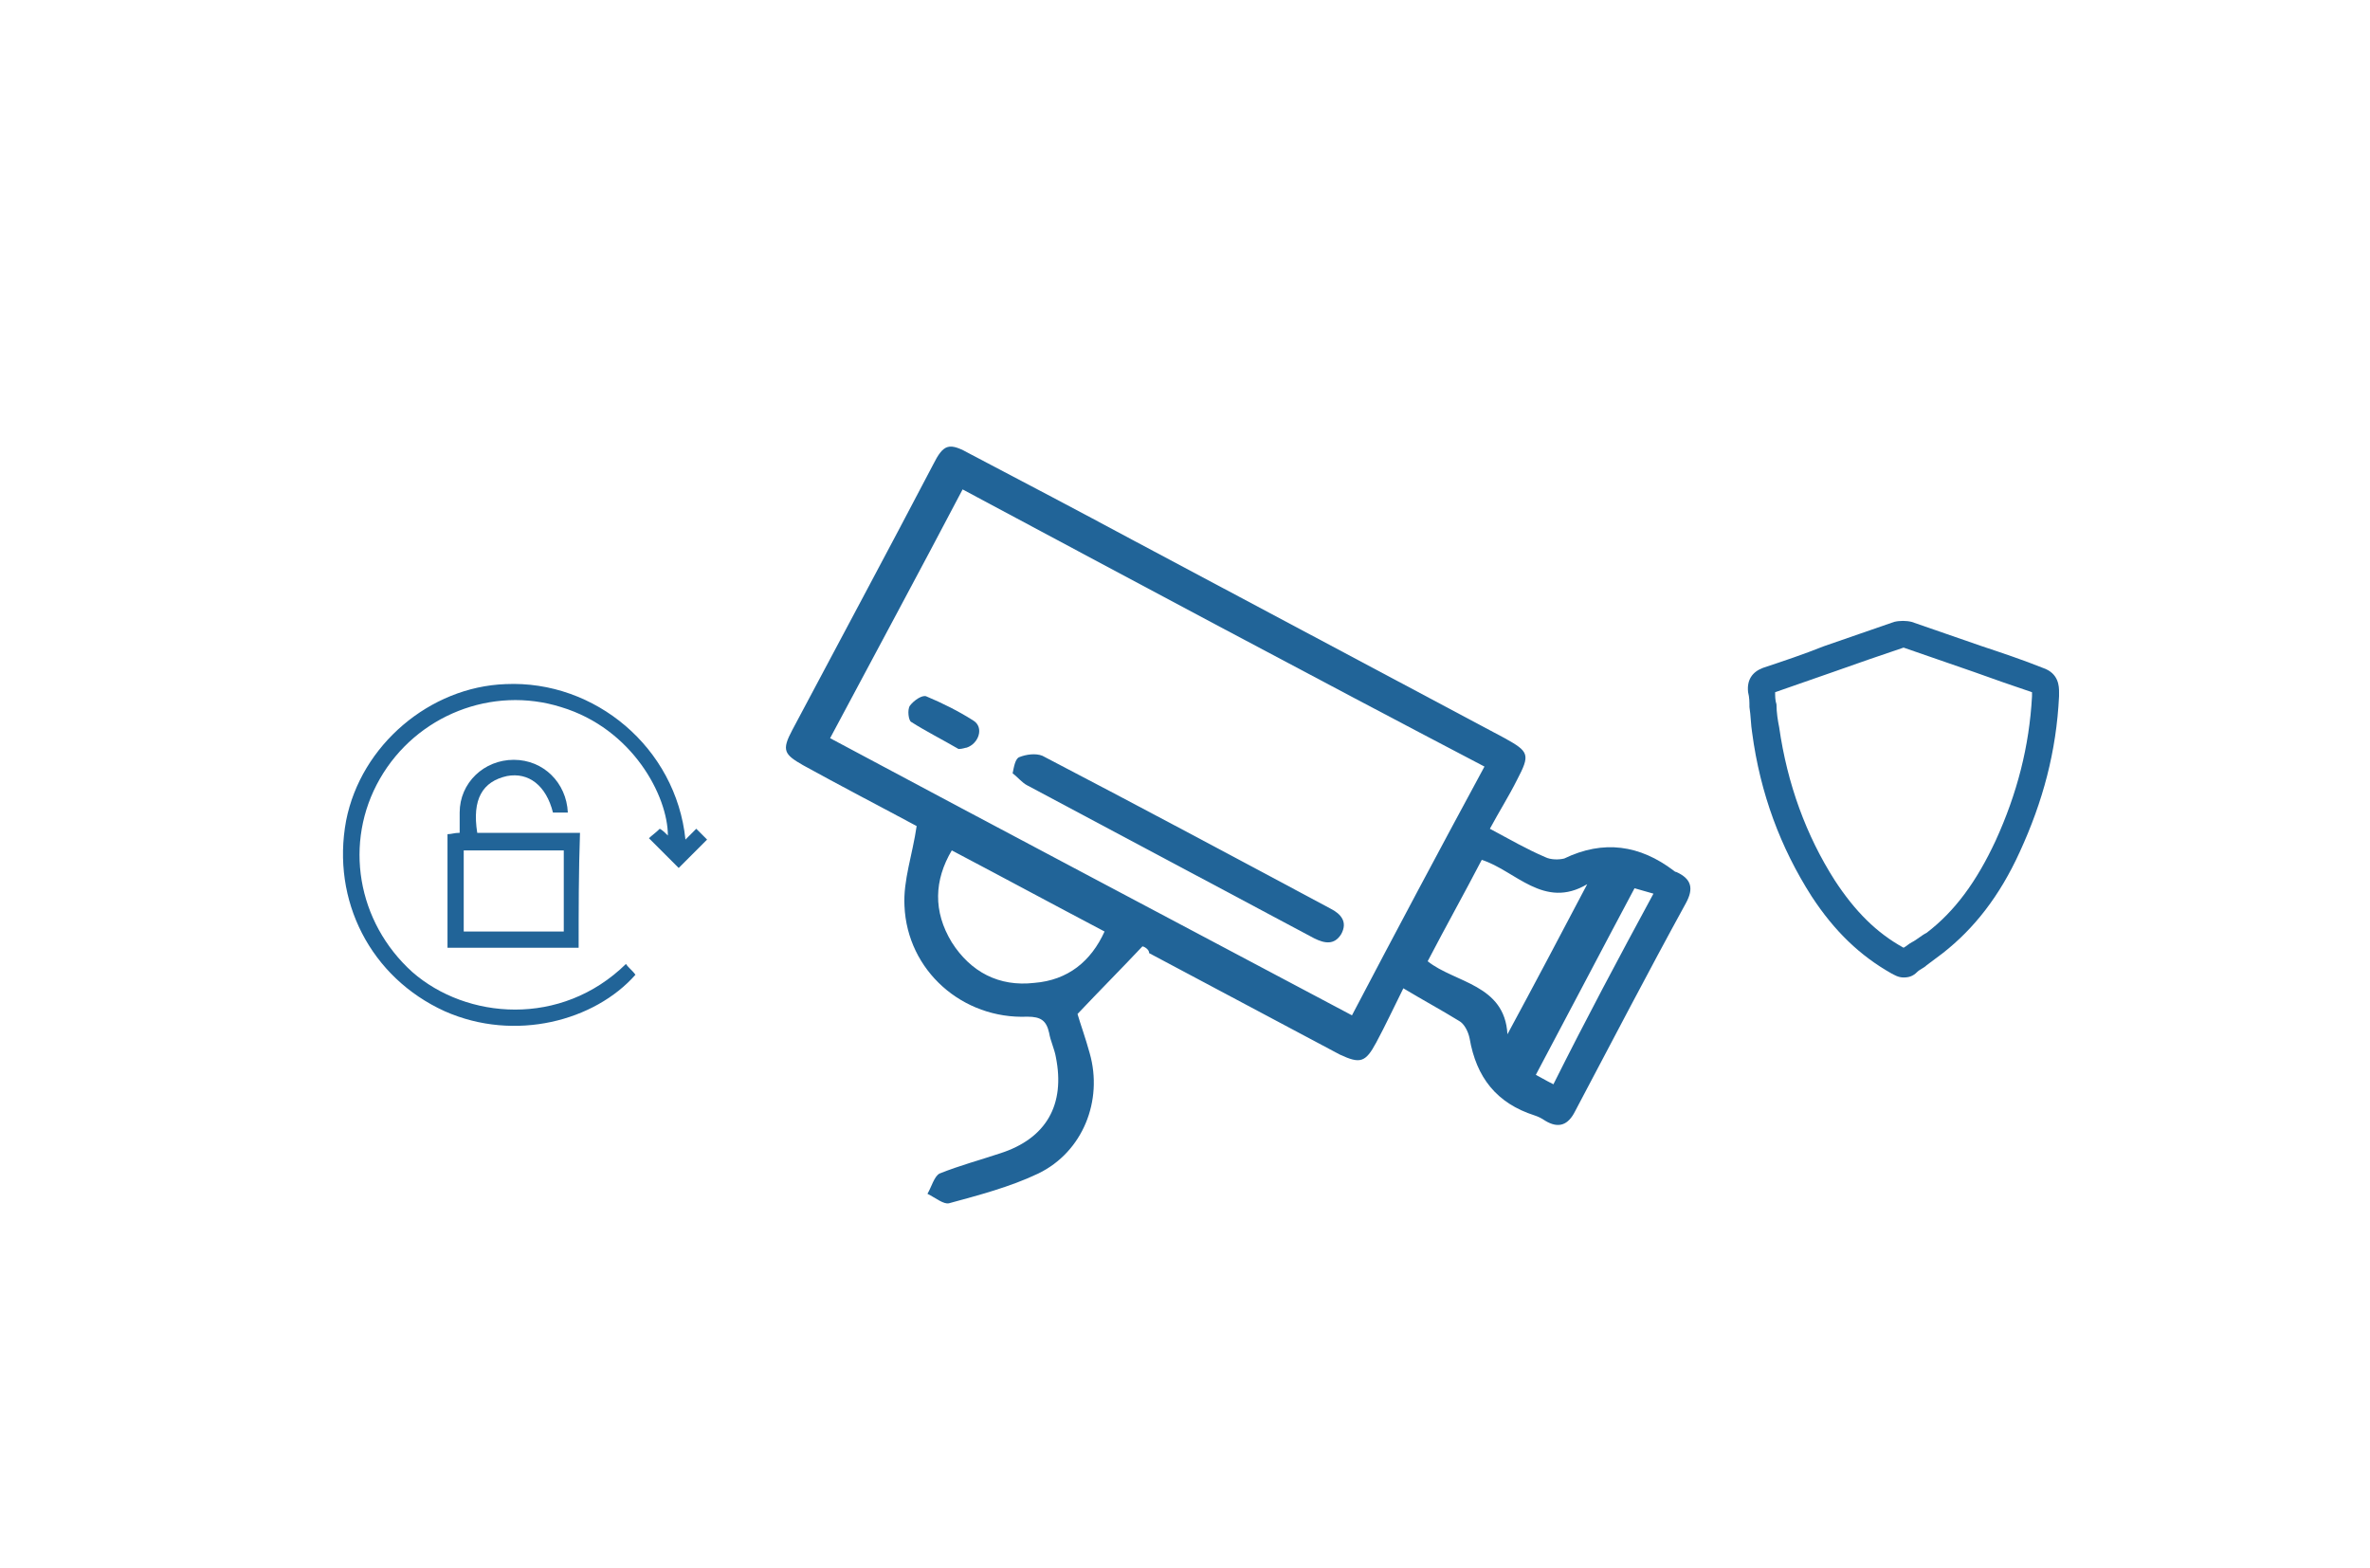 <?xml version="1.0" encoding="utf-8"?>
<!-- Generator: Adobe Illustrator 18.0.0, SVG Export Plug-In . SVG Version: 6.00 Build 0)  -->
<!DOCTYPE svg PUBLIC "-//W3C//DTD SVG 1.1//EN" "http://www.w3.org/Graphics/SVG/1.1/DTD/svg11.dtd">
<svg version="1.1" id="Layer_1" xmlns:x="http://ns.adobe.com/Extensibility/1.0/" xmlns:i="http://ns.adobe.com/AdobeIllustrator/10.0/" xmlns:graph="http://ns.adobe.com/Graphs/1.0/"
	 xmlns="http://www.w3.org/2000/svg" xmlns:xlink="http://www.w3.org/1999/xlink" xmlns:a="http://ns.adobe.com/AdobeSVGViewerExtensions/3.0/"
	 x="0px" y="0px" viewBox="0 0 175.3 116" enable-background="new 0 0 175.3 116" xml:space="preserve">
<g opacity="0.9">
	<g>
		<path fill="#09538D" d="M80.6,77.9c1,3.5-0.5,7.3-3.8,8.9c-2.1,1-4.4,1.6-6.6,2.2c-0.4,0.1-1-0.4-1.6-0.7c0.3-0.5,0.5-1.3,0.9-1.5
			c1.5-0.6,3-1,4.5-1.5c3.4-1.1,4.8-3.6,4.1-7.1c-0.1-0.6-0.4-1.2-0.5-1.8c-0.2-0.9-0.6-1.2-1.6-1.2c-4.8,0.2-8.9-3.4-9.1-8.2
			c-0.1-1.9,0.6-3.8,0.9-5.9c-2.6-1.4-5.5-2.9-8.4-4.5c-1.4-0.8-1.6-1.1-0.8-2.6c3.5-6.6,7-13.1,10.4-19.6c0.8-1.6,1.2-1.7,2.8-0.8
			c4,2.1,8,4.2,11.9,6.3c9.2,4.9,18.4,9.8,27.6,14.7c1.8,1,1.9,1.2,0.9,3.1c-0.6,1.2-1.3,2.3-2,3.6c1.5,0.8,2.7,1.5,4.1,2.1
			c0.4,0.2,1,0.2,1.4,0.1c2.9-1.4,5.6-1,8.1,0.9c0.1,0.1,0.2,0.1,0.2,0.1c1.1,0.5,1.3,1.2,0.7,2.3c-2.8,5.1-5.5,10.3-8.2,15.4
			c-0.5,1-1.2,1.3-2.2,0.7c-0.3-0.2-0.5-0.3-0.8-0.4c-2.8-0.9-4.3-2.8-4.8-5.7c-0.1-0.5-0.4-1.1-0.8-1.3c-1.3-0.8-2.6-1.5-4.1-2.4
			c-0.7,1.4-1.3,2.7-2,4c-0.8,1.5-1.2,1.6-2.7,0.9c-4.7-2.5-9.4-5-14.1-7.5C85,70.2,84.6,70,84.5,70c-1.6,1.7-3.1,3.2-4.8,5
			C79.9,75.7,80.3,76.8,80.6,77.9z M100,75.1c3.2-6.1,6.5-12.3,9.8-18.4C97,50,84.1,43.1,71.2,36.2c-3.2,6.1-6.5,12.2-9.8,18.4
			C74.3,61.5,87.2,68.3,100,75.1z M117.4,65.4c-3.2,1.9-5.3-1-7.8-1.8c-1.3,2.5-2.7,5-4,7.5c2,1.6,5.7,1.7,5.9,5.4
			C113.5,72.8,115.4,69.2,117.4,65.4z M70.4,69.7c1.4,2.2,3.5,3.3,6.1,3c2.5-0.2,4.2-1.6,5.2-3.8c-3.8-2-7.5-4-11.3-6
			C69.1,65.1,69,67.4,70.4,69.7z M122.3,66.1c-0.4-0.1-1-0.3-1.4-0.4c-2.4,4.5-4.8,9.1-7.3,13.8c0.2,0.1,0.7,0.4,1.3,0.7
			C117.3,75.4,119.7,70.9,122.3,66.1z"/>
		<path fill="#09538D" d="M74.9,57.2c0.4,0.3,0.7,0.7,1.1,0.9c7.1,3.8,14.1,7.5,21.2,11.3c0.8,0.4,1.5,0.5,2-0.3
			c0.5-0.9,0-1.5-0.8-1.9c-7.1-3.8-14.2-7.6-21.3-11.3c-0.5-0.2-1.2-0.1-1.7,0.1C75.1,56.1,75,56.7,74.9,57.2z"/>
		<path fill="#09538D" d="M71.5,55.3c0.9-0.3,1.3-1.5,0.5-2c-1.1-0.7-2.3-1.3-3.5-1.8c-0.3-0.1-0.9,0.3-1.2,0.7
			c-0.2,0.3-0.1,1.1,0.1,1.2c1.1,0.7,2.3,1.3,3.5,2C71.2,55.4,71.4,55.3,71.5,55.3z"/>
	</g>
	<g>
		<g>
			<path fill="#09538D" d="M140.8,72.3c-0.4,0-0.7-0.2-0.9-0.3c-2.3-1.3-4.2-3.1-5.9-5.7c-2.3-3.6-3.8-7.6-4.4-12.1
				c-0.1-0.6-0.1-1.3-0.2-1.9c0-0.4,0-0.7-0.1-1.1c-0.1-0.9,0.3-1.5,1.1-1.8c1.5-0.5,3-1,4.5-1.6c1.7-0.6,3.5-1.2,5.2-1.8
				c0.4-0.1,0.9-0.1,1.3,0c1.7,0.6,3.5,1.2,5.2,1.8c1.5,0.5,3,1,4.5,1.6c1.2,0.4,1.2,1.4,1.2,1.8c0,0.1,0,0.2,0,0.2l0,0.1
				c-0.2,4.1-1.2,7.8-2.9,11.5c-1.5,3.3-3.4,5.7-5.7,7.5c-0.4,0.3-0.8,0.6-1.2,0.9c-0.2,0.2-0.5,0.3-0.7,0.5
				C141.5,72.2,141.2,72.3,140.8,72.3z M131.3,51.2c0,0.3,0,0.6,0.1,0.9c0,0.6,0.1,1.2,0.2,1.7c0.6,4.2,2,8,4.1,11.3
				c1.5,2.3,3.1,3.9,5.1,5c0.2-0.1,0.4-0.3,0.6-0.4c0.4-0.2,0.7-0.5,1.1-0.7c2.1-1.6,3.7-3.8,5.1-6.8c1.6-3.5,2.5-7,2.7-10.7
				c0-0.1,0-0.2,0-0.3c-1.5-0.5-2.9-1-4.3-1.5c-1.7-0.6-3.5-1.2-5.2-1.8c-1.8,0.6-3.5,1.2-5.2,1.8C134.2,50.2,132.7,50.7,131.3,51.2
				z"/>
		</g>
	</g>
	<path fill="#09538D" d="M46.3,71.3c0.2,0.3,0.5,0.5,0.7,0.8c-3,3.4-8.9,5-14.1,2.7c-5.5-2.5-8.4-8.2-7.3-14.1
		c1.1-5.6,6.2-9.9,11.8-10.1c6.6-0.3,12.6,4.7,13.3,11.5c0.3-0.3,0.5-0.5,0.8-0.8c0.3,0.3,0.5,0.5,0.8,0.8c-0.7,0.7-1.4,1.4-2.1,2.1
		c-0.7-0.7-1.4-1.4-2.2-2.2c0.2-0.2,0.5-0.4,0.8-0.7c0.2,0.1,0.4,0.3,0.6,0.5c0-2.9-2.6-7.9-7.9-9.5c-5.1-1.6-10.7,0.6-13.4,5.3
		c-2.7,4.7-1.7,10.6,2.4,14.3C34.5,75.4,41.5,76,46.3,71.3z"/>
	<path fill="#09538D" d="M42.8,70.1c-3.3,0-6.5,0-9.7,0c0-2.8,0-5.6,0-8.4c0.3,0,0.5-0.1,0.9-0.1c0-0.5,0-1,0-1.5
		c0-2.2,1.8-3.9,4-3.9c2.2,0,3.9,1.7,4,3.9c-0.4,0-0.7,0-1.1,0c-0.5-2-1.8-3-3.4-2.7c-1.8,0.4-2.6,1.7-2.2,4.2c2.5,0,5,0,7.6,0
		C42.8,64.5,42.8,67.3,42.8,70.1z M34.3,68.9c2.5,0,4.9,0,7.4,0c0-2,0-4,0-6c-2.5,0-4.9,0-7.4,0C34.3,64.9,34.3,66.9,34.3,68.9z"/>
</g>
</svg>
